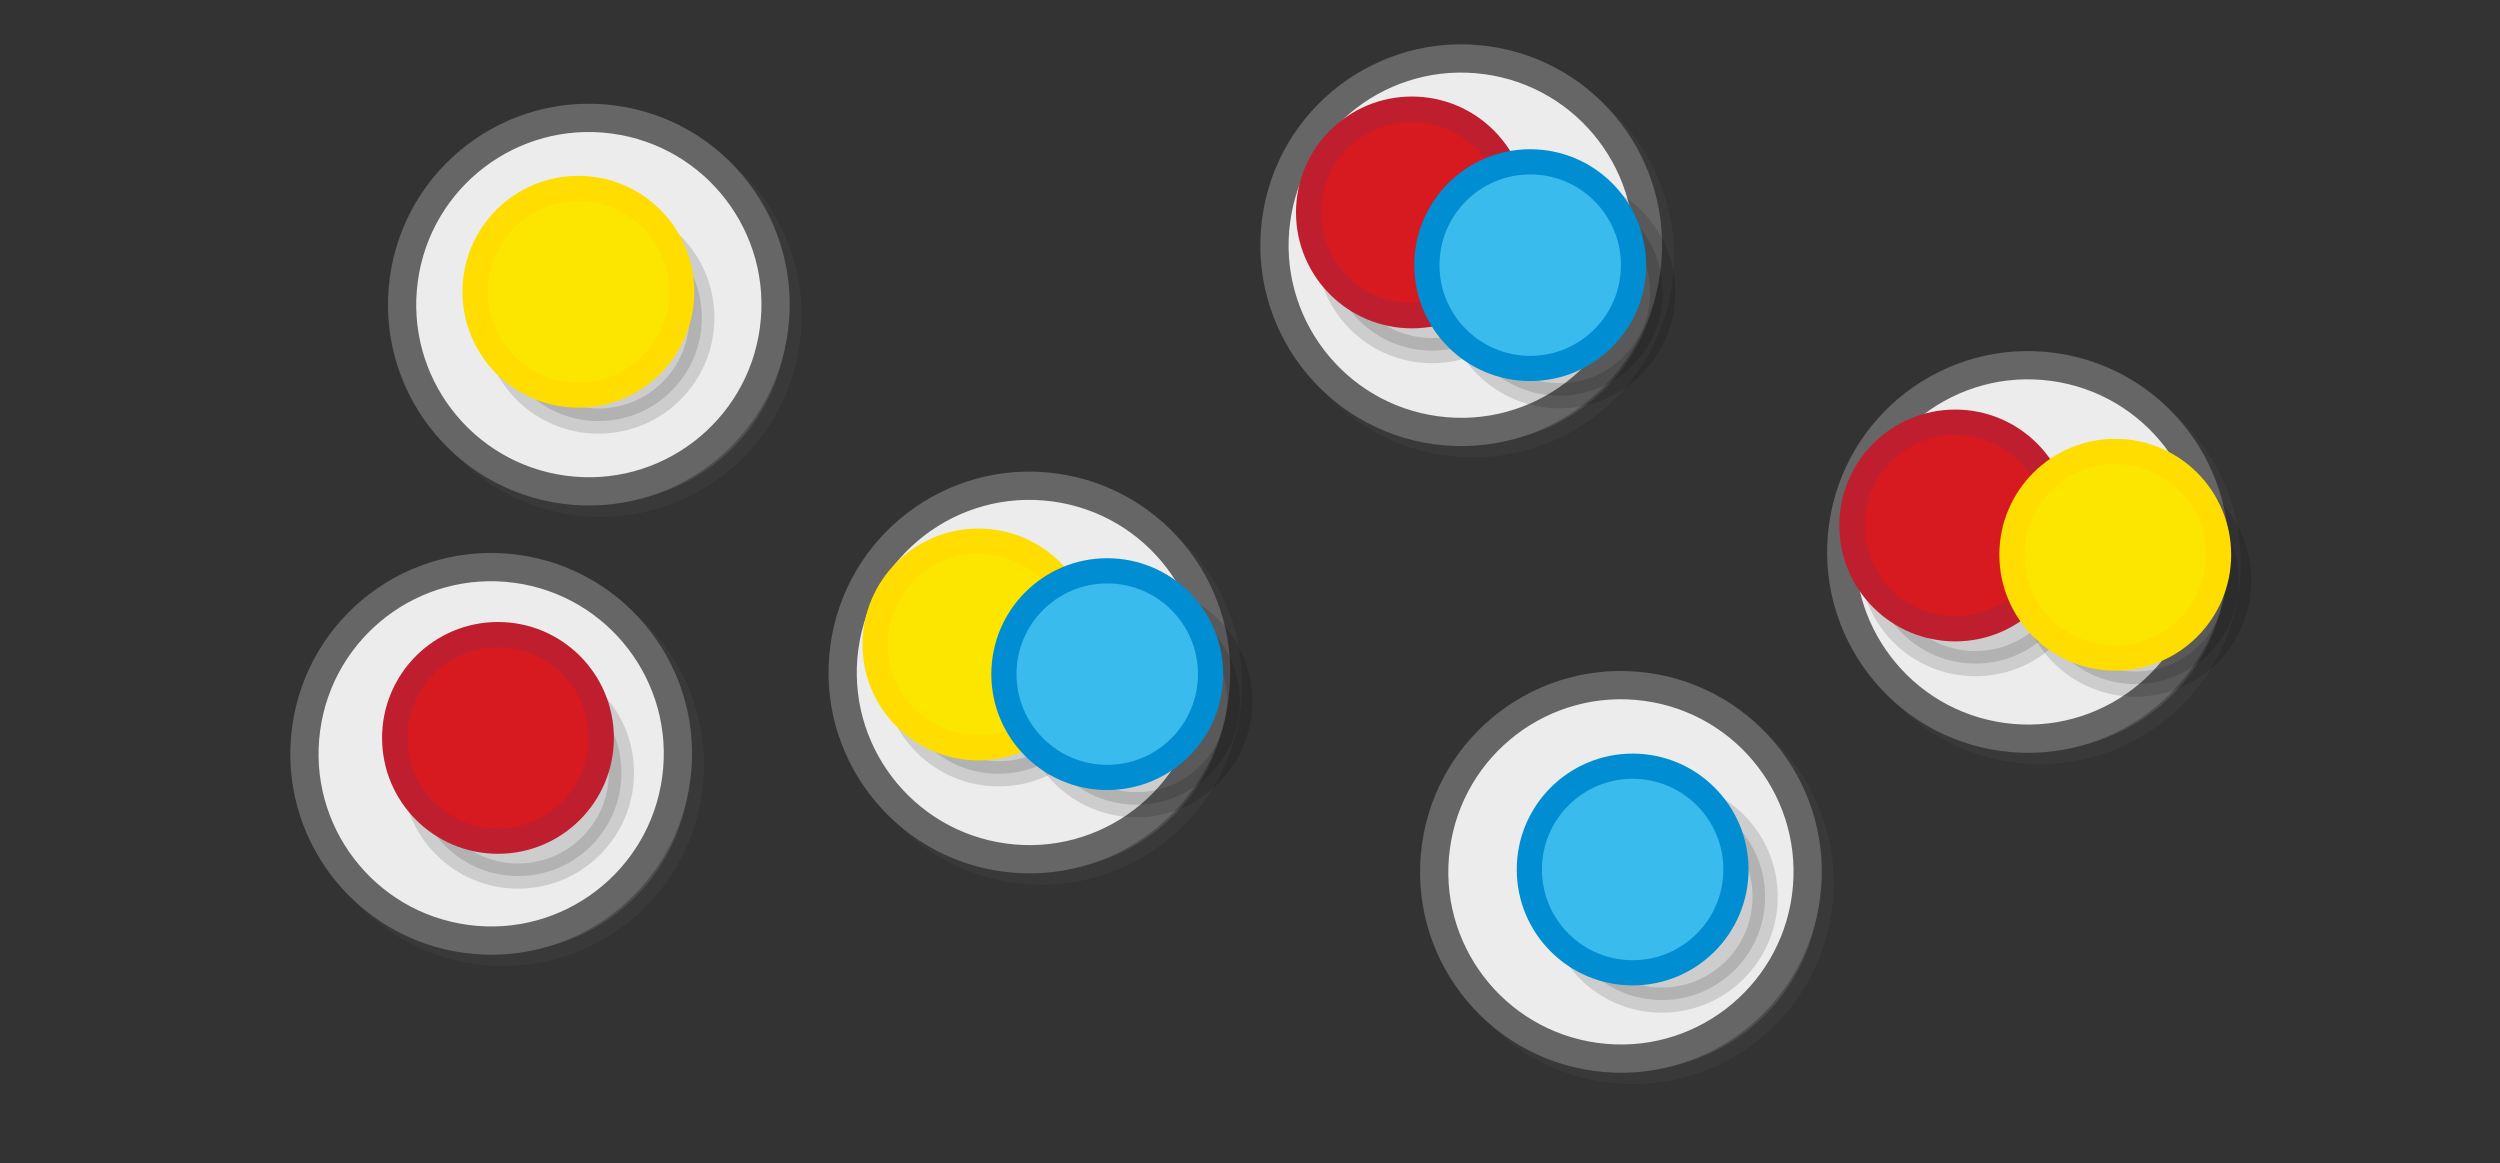 <?xml version="1.0" encoding="UTF-8" standalone="no"?>
<svg
   xmlns:dc="http://purl.org/dc/elements/1.1/"
   xmlns:cc="http://creativecommons.org/ns#"
   xmlns:rdf="http://www.w3.org/1999/02/22-rdf-syntax-ns#"
   xmlns:svg="http://www.w3.org/2000/svg"
   xmlns="http://www.w3.org/2000/svg"
   xmlns:sodipodi="http://sodipodi.sourceforge.net/DTD/sodipodi-0.dtd"
   xmlns:inkscape="http://www.inkscape.org/namespaces/inkscape"
   viewBox="0 0 595.3 277"
   version="1.1"
   id="svg3397"
   sodipodi:docname="color_mixing_poset_inclusion_subsets.svg"
   inkscape:version="1.0.2 (e86c8708, 2021-01-15)"
   width="595.3"
   height="277">
  <rect x="0" y="0" width="595.3" height="277" fill="#333333" stroke="none"/>
  <defs
     id="defs3401" />
  <sodipodi:namedview
     pagecolor="#ffffff"
     bordercolor="#666666"
     borderopacity="1"
     objecttolerance="10"
     gridtolerance="10"
     guidetolerance="10"
     inkscape:pageopacity="0"
     inkscape:pageshadow="2"
     inkscape:window-width="2560"
     inkscape:window-height="1395"
     id="namedview3399"
     showgrid="false"
     inkscape:zoom="1.6510641"
     inkscape:cx="382.87697"
     inkscape:cy="17.014107"
     inkscape:window-x="0"
     inkscape:window-y="23"
     inkscape:window-maximized="1"
     inkscape:current-layer="svg3397"
     inkscape:document-rotation="0"
     showguides="false" />
  <g
     id="g2760-9-8-7-4-3"
     transform="matrix(1.828,1.828,-1.828,1.828,60.61,-360.622)"
     style="fill:#ececec;stroke-width:2.603;stroke-miterlimit:4;stroke-dasharray:none">
    <g
       id="g2749-4-6-7-6"
       style="fill:#ececec;stroke:#666666;stroke-width:2.603;stroke-miterlimit:4;stroke-dasharray:none"
       transform="rotate(-37.328,178.274,-57.179)">
      <g
         id="g10519-1"
         style="fill:#ececec;stroke-width:2.603;stroke-miterlimit:4;stroke-dasharray:none">
        <circle
           cx="52.564"
           cy="85.225"
           r="17.2"
           id="circle3369-5-5-8-0"
           style="opacity:0.13;fill:#ececec;stroke:#666666;stroke-width:2.603;stroke-miterlimit:4;stroke-dasharray:none" />
        <circle
           fill="#d71920"
           stroke="#be1e2d"
           cx="51.337"
           cy="84.339"
           id="circle3383-6-6-4-6"
           style="fill:#ececec;stroke:#666666;stroke-width:2.603;stroke-miterlimit:4;stroke-dasharray:none"
           r="17.2" />
      </g>
    </g>
  </g>
  <g
     id="g2760-9-8-7-4-3-6"
     transform="matrix(1.828,1.828,-1.828,1.828,83.867,-467.589)"
     style="fill:#ececec;stroke-width:2.603;stroke-miterlimit:4;stroke-dasharray:none">
    <g
       id="g2749-4-6-7-6-2"
       style="fill:#ececec;stroke:#666666;stroke-width:2.603;stroke-miterlimit:4;stroke-dasharray:none"
       transform="rotate(-37.328,178.274,-57.179)">
      <g
         id="g10519-1-9"
         style="fill:#ececec;stroke-width:2.603;stroke-miterlimit:4;stroke-dasharray:none">
        <circle
           cx="52.564"
           cy="85.225"
           r="17.2"
           id="circle3369-5-5-8-0-1"
           style="opacity:0.13;fill:#ececec;stroke:#666666;stroke-width:2.603;stroke-miterlimit:4;stroke-dasharray:none" />
        <circle
           fill="#d71920"
           stroke="#be1e2d"
           cx="51.337"
           cy="84.339"
           id="circle3383-6-6-4-6-2"
           style="fill:#ececec;stroke:#666666;stroke-width:2.603;stroke-miterlimit:4;stroke-dasharray:none"
           r="17.2" />
      </g>
    </g>
  </g>
  <g
     id="g2760-9-8-7-4-3-7"
     transform="matrix(1.828,1.828,-1.828,1.828,329.628,-332.516)"
     style="fill:#ececec;stroke-width:2.603;stroke-miterlimit:4;stroke-dasharray:none">
    <g
       id="g2749-4-6-7-6-0"
       style="fill:#ececec;stroke:#666666;stroke-width:2.603;stroke-miterlimit:4;stroke-dasharray:none"
       transform="rotate(-37.328,178.274,-57.179)">
      <g
         id="g10519-1-93"
         style="fill:#ececec;stroke-width:2.603;stroke-miterlimit:4;stroke-dasharray:none">
        <circle
           cx="52.564"
           cy="85.225"
           r="17.2"
           id="circle3369-5-5-8-0-6"
           style="opacity:0.13;fill:#ececec;stroke:#666666;stroke-width:2.603;stroke-miterlimit:4;stroke-dasharray:none" />
        <circle
           fill="#d71920"
           stroke="#be1e2d"
           cx="51.337"
           cy="84.339"
           id="circle3383-6-6-4-6-0"
           style="fill:#ececec;stroke:#666666;stroke-width:2.603;stroke-miterlimit:4;stroke-dasharray:none"
           r="17.2" />
      </g>
    </g>
  </g>
  <g
     id="g2760-9-8-7-4-3-62"
     transform="matrix(1.828,1.828,-1.828,1.828,426.558,-408.697)"
     style="fill:#ececec;stroke-width:2.603;stroke-miterlimit:4;stroke-dasharray:none">
    <g
       id="g2749-4-6-7-6-6"
       style="fill:#ececec;stroke:#666666;stroke-width:2.603;stroke-miterlimit:4;stroke-dasharray:none"
       transform="rotate(-37.328,178.274,-57.179)">
      <g
         id="g10519-1-1"
         style="fill:#ececec;stroke-width:2.603;stroke-miterlimit:4;stroke-dasharray:none">
        <circle
           cx="52.564"
           cy="85.225"
           r="17.2"
           id="circle3369-5-5-8-0-8"
           style="opacity:0.13;fill:#ececec;stroke:#666666;stroke-width:2.603;stroke-miterlimit:4;stroke-dasharray:none" />
        <circle
           fill="#d71920"
           stroke="#be1e2d"
           cx="51.337"
           cy="84.339"
           id="circle3383-6-6-4-6-7"
           style="fill:#ececec;stroke:#666666;stroke-width:2.603;stroke-miterlimit:4;stroke-dasharray:none"
           r="17.2" />
      </g>
    </g>
  </g>
  <g
     id="g2760-9-8-7-4-3-6-9"
     transform="matrix(1.828,1.828,-1.828,1.828,188.771,-379.994)"
     style="fill:#ececec;stroke-width:2.603;stroke-miterlimit:4;stroke-dasharray:none">
    <g
       id="g2749-4-6-7-6-2-2"
       style="fill:#ececec;stroke:#666666;stroke-width:2.603;stroke-miterlimit:4;stroke-dasharray:none"
       transform="rotate(-37.328,178.274,-57.179)">
      <g
         id="g10519-1-9-0"
         style="fill:#ececec;stroke-width:2.603;stroke-miterlimit:4;stroke-dasharray:none">
        <circle
           cx="52.564"
           cy="85.225"
           r="17.2"
           id="circle3369-5-5-8-0-1-2"
           style="opacity:0.13;fill:#ececec;stroke:#666666;stroke-width:2.603;stroke-miterlimit:4;stroke-dasharray:none" />
        <circle
           fill="#d71920"
           stroke="#be1e2d"
           cx="51.337"
           cy="84.339"
           id="circle3383-6-6-4-6-2-3"
           style="fill:#ececec;stroke:#666666;stroke-width:2.603;stroke-miterlimit:4;stroke-dasharray:none"
           r="17.2" />
      </g>
    </g>
  </g>
  <g
     id="g2760-9-8-7-4-3-7-7"
     transform="matrix(1.828,1.828,-1.828,1.828,291.593,-481.738)"
     style="fill:#ececec;stroke-width:2.603;stroke-miterlimit:4;stroke-dasharray:none">
    <g
       id="g2749-4-6-7-6-0-5"
       style="fill:#ececec;stroke:#666666;stroke-width:2.603;stroke-miterlimit:4;stroke-dasharray:none"
       transform="rotate(-37.328,178.274,-57.179)">
      <g
         id="g10519-1-93-9"
         style="fill:#ececec;stroke-width:2.603;stroke-miterlimit:4;stroke-dasharray:none">
        <circle
           cx="52.564"
           cy="85.225"
           r="17.2"
           id="circle3369-5-5-8-0-6-2"
           style="opacity:0.13;fill:#ececec;stroke:#666666;stroke-width:2.603;stroke-miterlimit:4;stroke-dasharray:none" />
        <circle
           fill="#d71920"
           stroke="#be1e2d"
           cx="51.337"
           cy="84.339"
           id="circle3383-6-6-4-6-0-2"
           style="fill:#ececec;stroke:#666666;stroke-width:2.603;stroke-miterlimit:4;stroke-dasharray:none"
           r="17.2" />
      </g>
    </g>
  </g>
  <g
     id="g5769-8"
     transform="translate(67.07,91.342)">
    <circle
       cx="56.308"
       cy="92.667"
       r="24.6"
       id="circle3369-9"
       style="opacity:0.13;stroke:#000000;stroke-width:6;stroke-miterlimit:10" />
    <circle
       fill="#d71920"
       stroke="#be1e2d"
       cx="51.508"
       cy="84.367"
       r="24.6"
       id="circle3383-7"
       style="stroke-width:6;stroke-miterlimit:10" />
  </g>
  <g
     id="g5761"
     transform="translate(-107.644,-14.936)">
    <circle
       cx="250.164"
       cy="90.603"
       r="24.6"
       id="circle3365"
       style="opacity:0.13;stroke:#000000;stroke-width:6;stroke-miterlimit:10" />
    <circle
       fill="#fce600"
       stroke="#ffdd00"
       cx="245.364"
       cy="84.403"
       r="24.6"
       id="circle3379"
       style="stroke-width:6;stroke-miterlimit:10" />
  </g>
  <g
     id="g4359"
     transform="translate(123.919,141.445)">
    <circle
       cx="271.8"
       cy="72.1"
       r="24.6"
       id="circle3367"
       style="opacity:0.13;stroke:#000000;stroke-width:6;stroke-miterlimit:10" />
    <circle
       fill="#39bced"
       stroke="#008dd2"
       cx="264.848"
       cy="65.602"
       r="24.6"
       id="circle3381"
       style="stroke-width:6;stroke-miterlimit:10" />
  </g>
  <g
     id="g5769-8-3"
     transform="translate(414.068,40.761)">
    <circle
       cx="56.308"
       cy="92.667"
       r="24.6"
       id="circle3369-9-6"
       style="opacity:0.13;stroke:#000000;stroke-width:6;stroke-miterlimit:10" />
    <circle
       fill="#d71920"
       stroke="#be1e2d"
       cx="51.508"
       cy="84.367"
       r="24.6"
       id="circle3383-7-1"
       style="stroke-width:6;stroke-miterlimit:10" />
  </g>
  <g
     id="g5761-2"
     transform="translate(258.322,47.688)">
    <circle
       cx="250.164"
       cy="90.603"
       r="24.6"
       id="circle3365-9"
       style="opacity:0.13;stroke:#000000;stroke-width:6;stroke-miterlimit:10" />
    <circle
       fill="#fce600"
       stroke="#ffdd00"
       cx="245.364"
       cy="84.403"
       r="24.6"
       id="circle3379-3"
       style="stroke-width:6;stroke-miterlimit:10" />
  </g>
  <g
     id="g5761-1"
     transform="translate(-12.384,69.056)">
    <circle
       cx="250.164"
       cy="90.603"
       r="24.6"
       id="circle3365-94"
       style="opacity:0.13;stroke:#000000;stroke-width:6;stroke-miterlimit:10" />
    <circle
       fill="#fce600"
       stroke="#ffdd00"
       cx="245.364"
       cy="84.403"
       r="24.6"
       id="circle3379-7"
       style="stroke-width:6;stroke-miterlimit:10" />
  </g>
  <g
     id="g4359-8"
     transform="translate(-1.194,94.921)">
    <circle
       cx="271.8"
       cy="72.1"
       r="24.6"
       id="circle3367-4"
       style="opacity:0.13;stroke:#000000;stroke-width:6;stroke-miterlimit:10" />
    <circle
       fill="#39bced"
       stroke="#008dd2"
       cx="264.848"
       cy="65.602"
       r="24.6"
       id="circle3381-5"
       style="stroke-width:6;stroke-miterlimit:10" />
  </g>
  <g
     id="g5769-8-0"
     transform="translate(284.697,-33.781)">
    <circle
       cx="56.308"
       cy="92.667"
       r="24.6"
       id="circle3369-9-3"
       style="opacity:0.13;stroke:#000000;stroke-width:6;stroke-miterlimit:10" />
    <circle
       fill="#d71920"
       stroke="#be1e2d"
       cx="51.508"
       cy="84.367"
       r="24.6"
       id="circle3383-7-6"
       style="stroke-width:6;stroke-miterlimit:10" />
  </g>
  <g
     id="g4359-1"
     transform="translate(99.526,-2.466)">
    <circle
       cx="271.8"
       cy="72.1"
       r="24.6"
       id="circle3367-0"
       style="opacity:0.13;stroke:#000000;stroke-width:6;stroke-miterlimit:10" />
    <circle
       fill="#39bced"
       stroke="#008dd2"
       cx="264.848"
       cy="65.602"
       r="24.6"
       id="circle3381-6"
       style="stroke-width:6;stroke-miterlimit:10" />
  </g>
</svg>
